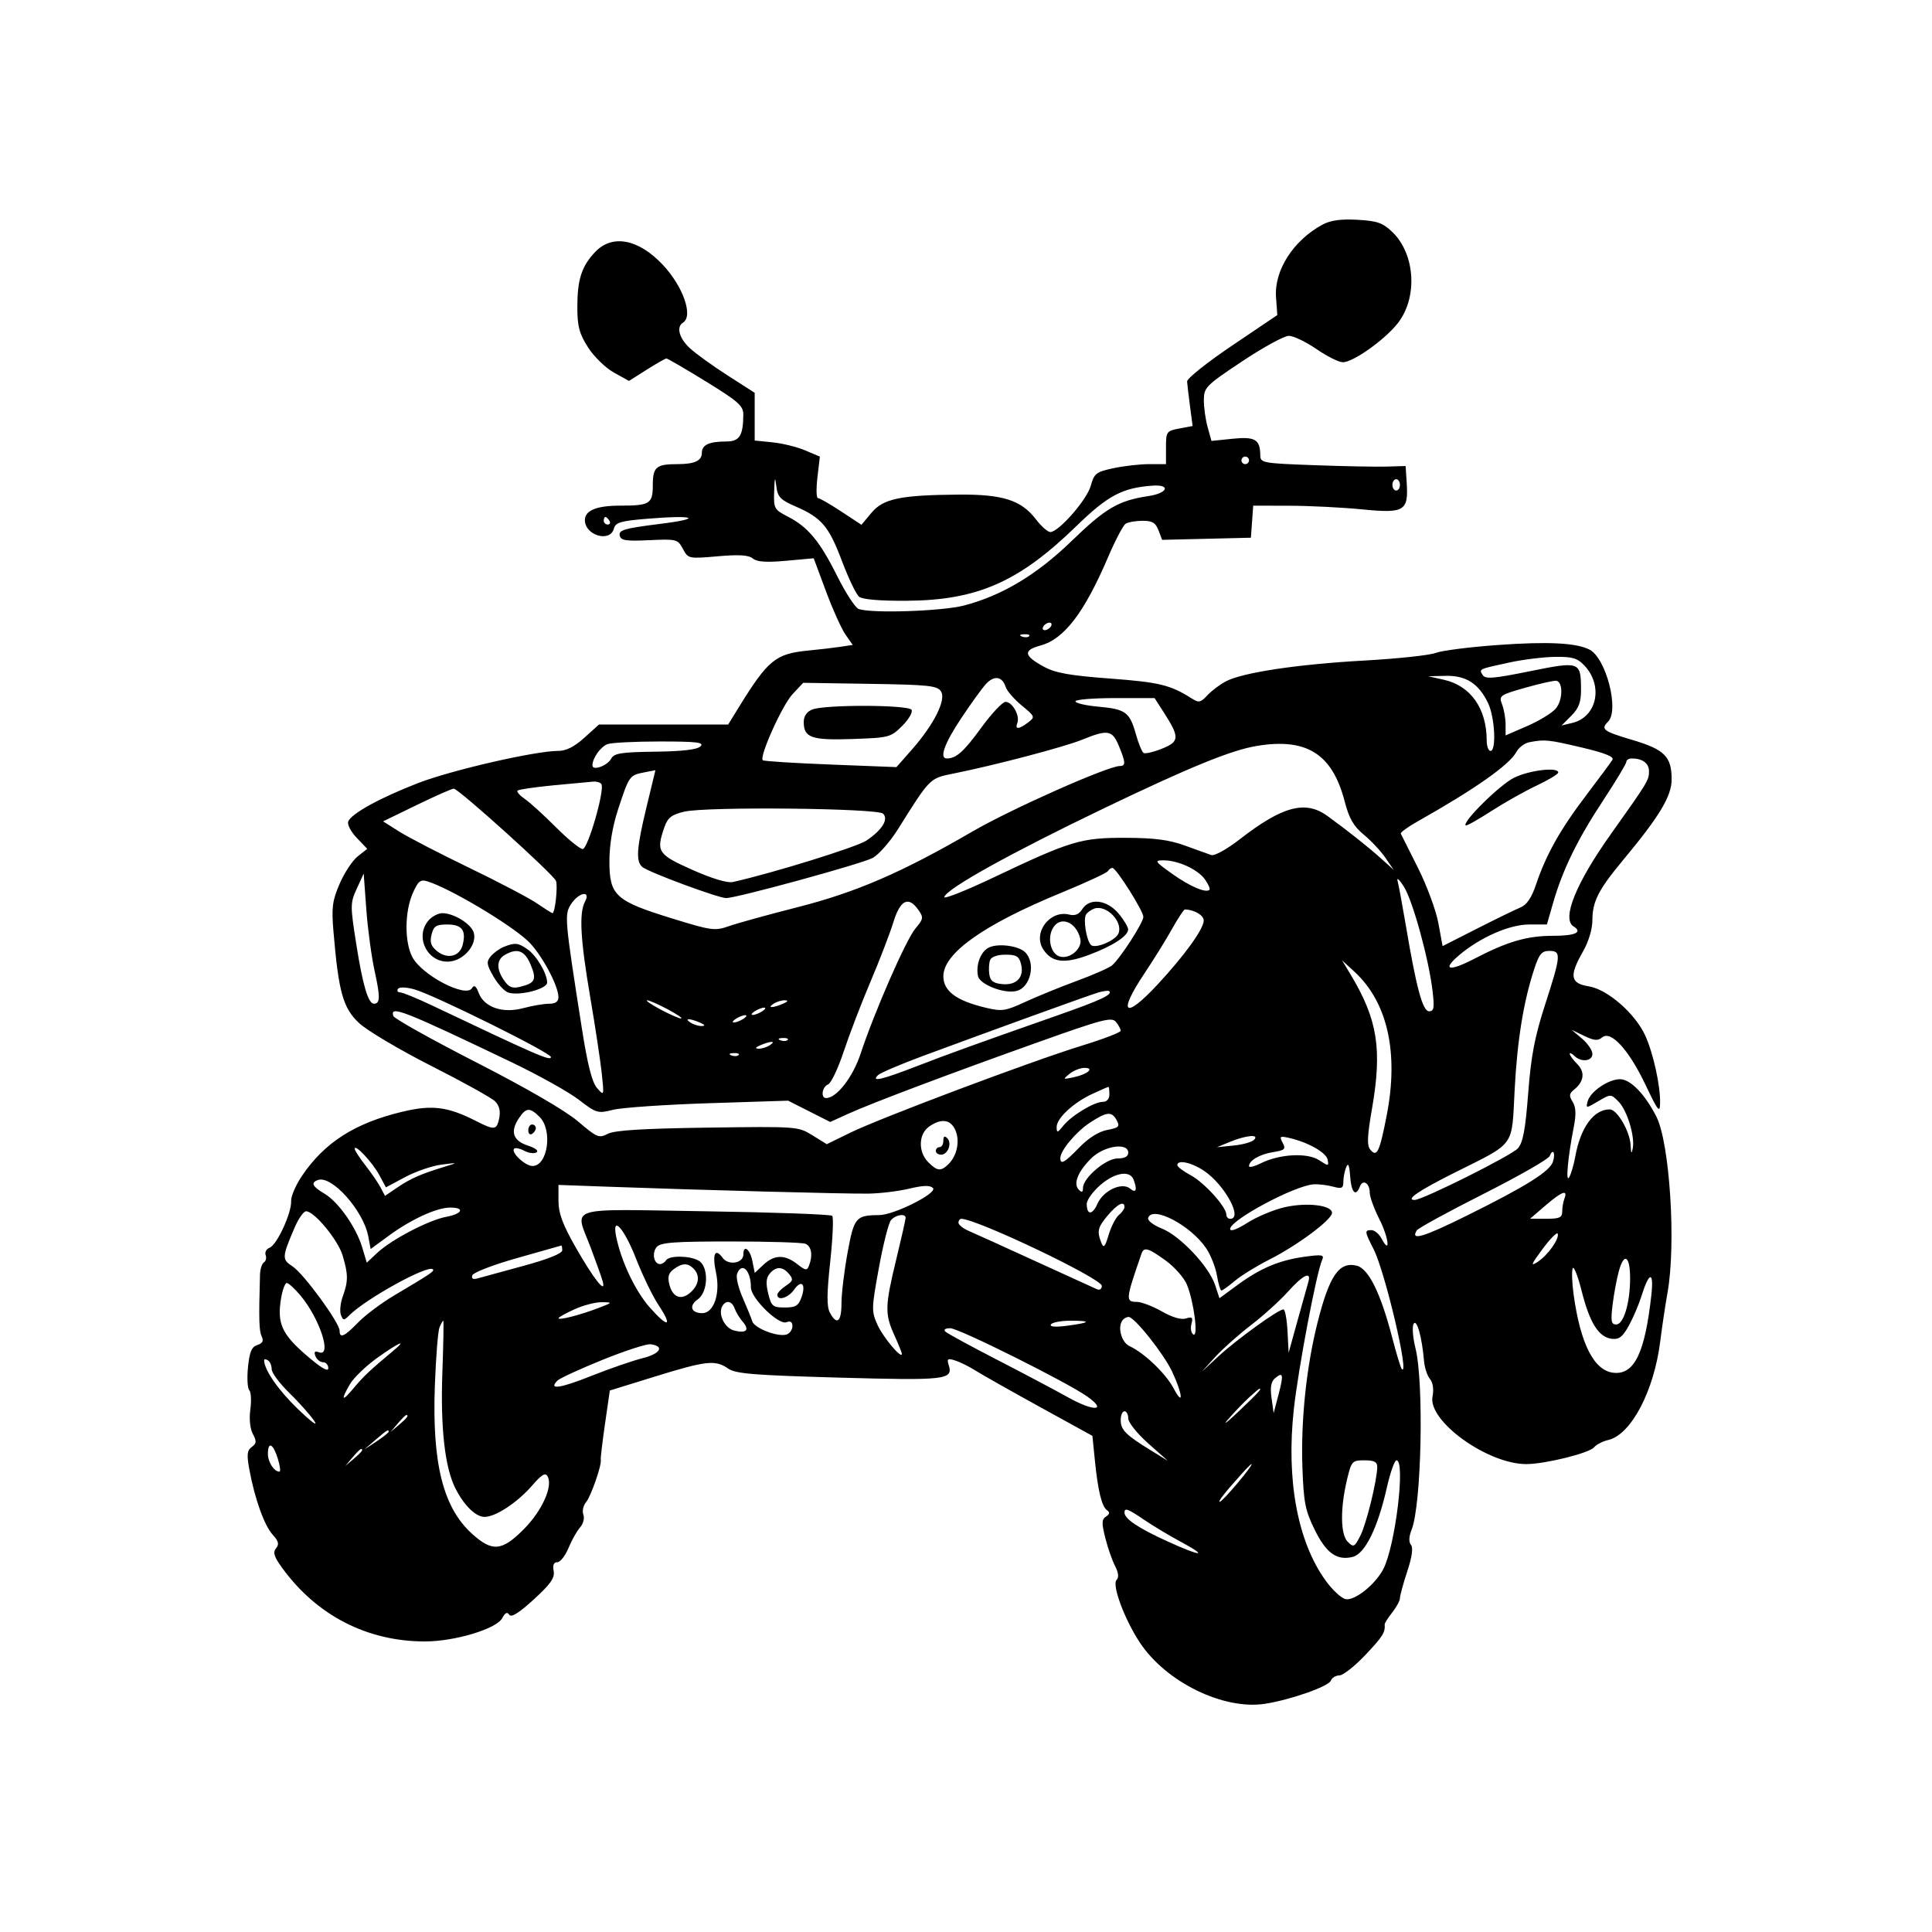 <svg xmlns="http://www.w3.org/2000/svg" width="512" height="512" viewBox="0 0 512 512" version="1.1">
	<path d="M 350.500 59.516 C 342.759 63.687, 337.651 71.645, 338.159 78.743 L 338.500 83.500 326.500 91.593 C 319.900 96.045, 314.542 100.320, 314.593 101.093 C 314.644 101.867, 314.993 104.840, 315.370 107.699 L 316.055 112.899 312.528 113.561 C 309.127 114.199, 309 114.381, 309 118.611 L 309 123 304.549 123 C 302.101 123, 297.838 123.485, 295.075 124.077 C 290.481 125.063, 289.966 125.463, 289.056 128.758 C 288.034 132.459, 280.560 141, 278.343 141 C 277.660 141, 275.931 139.465, 274.499 137.588 C 270.674 132.573, 265.739 130.987, 254.230 131.073 C 238.666 131.190, 234.084 132.137, 230.956 135.883 L 228.291 139.076 222.918 135.538 C 219.963 133.592, 217.194 132, 216.764 132 C 216.334 132, 216.273 129.528, 216.628 126.506 L 217.274 121.012 213.387 119.360 C 211.249 118.451, 207.363 117.491, 204.750 117.226 L 200 116.746 200 110.421 L 200 104.097 192.750 99.445 C 188.763 96.886, 184.262 93.630, 182.750 92.209 C 179.958 89.586, 179.185 86.622, 181 85.500 C 183.791 83.775, 181.040 75.906, 175.638 70.165 C 169.209 63.331, 162.275 62.008, 157.751 66.750 C 154.147 70.528, 153 74.057, 153 81.369 C 153 86.509, 153.500 88.392, 155.835 92.054 C 157.396 94.501, 160.473 97.501, 162.678 98.726 L 166.685 100.951 171.377 97.976 C 173.958 96.339, 176.314 95, 176.613 95 C 176.912 95, 181.621 97.744, 187.078 101.097 C 195.633 106.354, 196.998 107.560, 196.986 109.847 C 196.957 115.452, 195.979 117, 192.465 117 C 187.925 117, 186 117.893, 186 120 C 186 122.111, 184.074 123, 179.500 123 C 173.916 123, 173 123.775, 173 128.500 C 173 133.517, 172.240 134, 164.352 134 C 158.107 134, 155 135.274, 155 137.835 C 155 141.894, 161.703 143.853, 162.689 140.082 C 163.112 138.464, 164.469 138.058, 171.345 137.488 C 184.249 136.418, 186.602 137.387, 174.697 138.867 C 165.621 139.996, 163.946 140.473, 164.218 141.855 C 164.491 143.245, 165.707 143.446, 172.051 143.154 C 179.303 142.820, 179.608 142.899, 180.976 145.456 C 182.377 148.072, 182.484 148.095, 190.189 147.423 C 195.860 146.928, 198.401 147.088, 199.510 148.008 C 200.606 148.918, 203.080 149.087, 208.335 148.611 L 215.637 147.949 218.904 156.725 C 220.701 161.551, 223.032 166.717, 224.083 168.205 L 225.994 170.911 222.747 171.402 C 220.961 171.672, 217.162 172.118, 214.304 172.393 C 205.481 173.242, 203.559 174.820, 195.593 187.750 L 192.975 192 175.859 192 L 158.742 192 154.868 195.500 C 152.184 197.925, 150.036 199, 147.873 199 C 141.857 199, 119.694 204.089, 110.872 207.496 C 100.773 211.396, 93.083 215.620, 92.283 217.706 C 91.984 218.483, 92.998 220.432, 94.535 222.036 L 97.329 224.953 94.804 226.940 C 93.414 228.033, 91.258 231.297, 90.012 234.194 C 88.064 238.723, 87.834 240.508, 88.376 246.915 C 89.733 262.970, 90.912 267.172, 95.176 271.136 C 97.326 273.136, 105.929 278.239, 114.293 282.478 C 122.657 286.716, 130.256 290.930, 131.181 291.842 C 132.299 292.945, 132.678 294.421, 132.314 296.250 C 131.665 299.511, 131.082 299.593, 126.205 297.104 C 118.687 293.269, 114.547 292.738, 106.696 294.604 C 94.087 297.599, 86.005 302.757, 80.016 311.631 C 78.372 314.067, 77.084 317.059, 77.153 318.280 C 77.328 321.354, 73.396 329.911, 71.469 330.650 C 70.598 330.985, 70.116 331.861, 70.399 332.597 C 70.681 333.333, 70.477 334.205, 69.945 334.534 C 69.413 334.862, 68.944 336.339, 68.902 337.816 C 68.565 349.629, 68.649 352.710, 69.346 354.160 C 69.921 355.355, 69.600 355.992, 68.197 356.438 C 66.696 356.914, 66.128 358.255, 65.723 362.278 C 65.434 365.150, 65.584 367.909, 66.057 368.409 C 66.531 368.909, 66.660 371.204, 66.344 373.509 C 65.998 376.029, 66.264 378.626, 67.011 380.021 C 68.043 381.949, 67.993 382.532, 66.717 383.465 C 65.462 384.382, 65.349 385.495, 66.100 389.544 C 67.531 397.260, 70.056 404.287, 72.272 406.721 C 73.837 408.439, 74.035 409.253, 73.148 410.322 C 72.255 411.398, 72.630 412.564, 74.843 415.601 C 83.976 428.133, 97.344 435, 112.605 435 C 120.515 435, 131.571 431.670, 133.091 428.830 C 133.876 427.363, 134.438 427.091, 134.956 427.929 C 135.462 428.747, 137.521 427.462, 141.432 423.888 C 145.938 419.770, 147.071 418.150, 146.722 416.324 C 146.426 414.779, 146.751 414, 147.690 414 C 148.466 414, 149.799 412.313, 150.651 410.250 C 151.502 408.188, 152.884 405.729, 153.721 404.787 C 154.568 403.834, 154.956 402.328, 154.597 401.393 C 154.242 400.468, 154.560 398.988, 155.303 398.105 C 156.616 396.547, 159.519 388.173, 159.211 386.836 C 159.126 386.471, 159.631 382.196, 160.333 377.337 L 161.608 368.502 173.554 364.804 C 187.122 360.603, 189.598 360.329, 192.926 362.660 C 194.919 364.057, 199.603 364.442, 222.389 365.083 C 250.686 365.879, 252.660 365.653, 251.424 361.760 C 250.891 360.082, 251.135 359.908, 253.128 360.541 C 254.407 360.946, 256.814 362.139, 258.476 363.191 C 260.139 364.243, 267.800 368.572, 275.500 372.811 L 289.500 380.518 290.152 387.009 C 290.971 395.148, 291.985 399.287, 293.399 400.250 C 294.167 400.773, 294.078 401.272, 293.106 401.898 C 291.952 402.641, 291.918 403.618, 292.908 407.549 C 293.566 410.163, 294.733 413.517, 295.501 415.002 C 296.426 416.790, 296.562 418.038, 295.905 418.695 C 294.603 419.997, 298.021 429.179, 302.099 435.336 C 309.016 445.779, 324.242 453.221, 335.221 451.524 C 341.964 450.483, 352.091 446.927, 352.679 445.395 C 352.973 444.628, 354.001 444, 354.962 444 C 355.923 444, 359.025 441.552, 361.855 438.560 C 366.425 433.728, 367.134 432.602, 366.955 430.465 C 366.931 430.170, 367.831 428.760, 368.955 427.330 C 370.080 425.900, 371 424.186, 371 423.520 C 371 422.855, 371.872 419.666, 372.939 416.434 C 374.210 412.579, 374.547 410.159, 373.917 409.400 C 373.298 408.654, 373.362 407.224, 374.097 405.372 C 376.710 398.790, 377.396 366.461, 375.117 357.297 C 374.405 354.436, 374.189 351.511, 374.636 350.797 C 375.478 349.455, 376.841 354.368, 377.383 360.690 C 377.533 362.445, 378.240 364.584, 378.953 365.443 C 379.752 366.406, 380.013 368.184, 379.634 370.078 C 378.337 376.565, 394.186 388, 404.475 388 C 409.427 388, 421.200 385.086, 422.438 383.555 C 423.022 382.832, 424.720 381.957, 426.210 381.611 C 432.239 380.212, 438.327 368.664, 439.976 355.500 C 440.458 351.650, 441.333 345.800, 441.921 342.500 C 444.213 329.620, 442.503 302.866, 438.941 295.885 C 435.902 289.928, 432.077 286, 429.315 286 C 426.227 286, 421.417 289.297, 420.743 291.876 C 420.253 293.748, 420.315 293.747, 423.559 291.833 C 426.859 289.886, 426.886 289.886, 428.885 291.885 C 431.194 294.194, 433.318 301.131, 432.696 304.327 C 432.381 305.944, 432.237 305.733, 432.132 303.500 C 431.962 299.838, 428.559 294, 426.596 294 C 422.338 294, 418.853 298.783, 417.455 306.547 C 417.064 308.721, 416.340 311.175, 415.847 312 C 414.863 313.646, 415.493 306.727, 417.056 298.727 C 417.729 295.284, 417.649 293.411, 416.769 292.002 C 415.772 290.405, 415.838 289.818, 417.135 288.775 C 419.801 286.631, 420.113 284.113, 417.977 281.977 C 416.890 280.890, 416 279.685, 416 279.300 C 416 278.915, 416.540 279.140, 417.200 279.800 C 418.989 281.589, 422 281.268, 422 279.288 C 422 278.346, 420.762 276.525, 419.250 275.242 L 416.500 272.908 419.822 274.517 C 422.457 275.793, 423.447 275.874, 424.608 274.910 C 426.914 272.997, 431.662 278.207, 436.082 287.500 C 439.416 294.510, 439.894 295.104, 439.943 292.299 C 440.025 287.705, 438.144 279.157, 436.020 274.466 C 433.365 268.603, 426.014 262.186, 421.043 261.391 C 416.129 260.605, 415.803 258.637, 419.512 252.148 C 421.008 249.532, 422 246.221, 422 243.848 C 422 238.950, 423.617 235.765, 430 228.096 C 439.784 216.339, 443 211.011, 443 206.557 C 443 200.488, 441.150 198.633, 432.557 196.082 C 424.830 193.788, 424.137 193.263, 426.159 191.241 C 429.184 188.216, 425.637 174.437, 421.247 172.161 C 417.770 170.359, 410.239 169.977, 396.945 170.930 C 389.490 171.464, 382.065 172.412, 380.445 173.036 C 378.825 173.660, 370.300 174.568, 361.500 175.055 C 344.010 176.022, 329.440 178.204, 324.939 180.531 C 323.355 181.351, 321.131 183.016, 319.998 184.232 C 318.147 186.219, 317.714 186.301, 315.719 185.037 C 310.157 181.515, 307.191 180.796, 294.253 179.829 C 283.400 179.019, 279.672 178.349, 276.573 176.651 C 271.291 173.757, 271.076 172.326, 275.733 171.072 C 281.997 169.385, 287.332 162.410, 293.651 147.647 C 295.558 143.191, 297.655 139.204, 298.310 138.788 C 298.964 138.371, 300.974 138.024, 302.775 138.015 C 305.366 138.003, 306.250 138.529, 307.012 140.532 L 307.975 143.064 319.737 142.782 L 331.500 142.500 331.807 138.250 L 332.115 134 341.807 134.027 C 347.138 134.042, 355.775 134.476, 361 134.992 C 372.176 136.094, 373.280 135.440, 372.794 128 L 372.500 123.500 367.500 123.650 C 364.750 123.733, 356.087 123.566, 348.250 123.279 C 334.548 122.778, 333.999 122.676, 333.985 120.629 C 333.955 116.461, 332.598 115.658, 326.625 116.275 L 321.053 116.850 320.032 113.175 C 319.470 111.154, 319.021 107.925, 319.034 106 C 319.055 102.681, 319.581 102.151, 329.196 95.750 C 334.773 92.037, 340.335 89, 341.556 89 C 342.777 89, 346.065 90.575, 348.864 92.500 C 351.662 94.425, 354.812 96, 355.863 96 C 358.578 96, 366.817 90.174, 370.345 85.760 C 375.770 78.972, 375.107 67.351, 368.960 61.461 C 366.442 59.049, 364.973 58.537, 359.733 58.246 C 355.349 58.003, 352.610 58.380, 350.500 59.516 M 329 122 C 329 122.550, 329.450 123, 330 123 C 330.550 123, 331 122.550, 331 122 C 331 121.450, 330.550 121, 330 121 C 329.450 121, 329 121.450, 329 122 M 205.160 130.230 C 205.007 134.745, 205.170 135.047, 208.750 136.888 C 214.130 139.655, 217.242 143.395, 221.844 152.623 C 224.072 157.090, 226.630 161.028, 227.529 161.373 C 230.741 162.605, 249.593 161.997, 255.448 160.472 C 265.545 157.842, 274.752 152.322, 284.018 143.344 C 292.967 134.675, 296.428 132.649, 304.293 131.475 C 309.461 130.704, 310.395 128.349, 305.391 128.707 C 297.418 129.277, 293.578 131.322, 285.221 139.449 C 270.010 154.240, 258.988 159.086, 240.274 159.210 C 233.120 159.258, 228.541 158.864, 227.650 158.125 C 226.881 157.486, 224.839 153.219, 223.111 148.643 C 219.641 139.448, 217.736 137.211, 210.820 134.207 C 206.787 132.455, 206.083 131.713, 205.730 128.837 C 205.400 126.153, 205.289 126.426, 205.160 130.230 M 369 128.500 C 369 129.325, 369.450 130, 370 130 C 370.550 130, 371 129.325, 371 128.500 C 371 127.675, 370.550 127, 370 127 C 369.450 127, 369 127.675, 369 128.500 M 160 138 C 160 138.550, 160.477 139, 161.059 139 C 161.641 139, 161.840 138.550, 161.500 138 C 161.160 137.450, 160.684 137, 160.441 137 C 160.198 137, 160 137.450, 160 138 M 276.500 166 C 276.160 166.550, 276.332 167, 276.882 167 C 277.432 167, 278.160 166.550, 278.500 166 C 278.840 165.450, 278.668 165, 278.118 165 C 277.568 165, 276.840 165.450, 276.500 166 M 270.813 168.683 C 271.534 168.972, 272.397 168.936, 272.729 168.604 C 273.061 168.272, 272.471 168.036, 271.417 168.079 C 270.252 168.127, 270.015 168.364, 270.813 168.683 M 400.091 175.549 C 391.754 177.357, 391.926 177.278, 392.917 178.872 C 393.627 180.016, 395.708 179.852, 405.429 177.885 C 418.705 175.200, 418.958 175.291, 418.985 182.795 C 418.996 186.094, 418.400 187.691, 416.416 189.675 L 413.832 192.259 416.666 191.587 C 423.194 190.039, 424.958 181.777, 419.908 176.402 C 418.025 174.397, 416.729 174.013, 412.076 174.079 C 409.009 174.123, 403.616 174.785, 400.091 175.549 M 261.239 181.322 C 260.154 182.520, 257.181 186.645, 254.633 190.489 C 250.248 197.104, 248.871 201, 250.918 201 C 253.411 201, 255.407 199.220, 260.008 192.894 C 262.766 189.102, 265.676 186, 266.476 186 C 268.285 186, 270.343 189.665, 269.608 191.578 C 268.914 193.388, 269.963 193.343, 272.461 191.454 C 274.360 190.017, 274.308 189.878, 270.771 186.962 C 268.763 185.307, 266.851 183.105, 266.522 182.069 C 265.613 179.207, 263.436 178.899, 261.239 181.322 M 382.645 180.145 C 389.746 181.740, 393.977 187.744, 393.994 196.250 C 393.997 197.762, 394.450 199, 395 199 C 396.596 199, 396.156 190.131, 394.373 186.374 C 391.901 181.165, 388.519 178.982, 383.115 179.107 L 378.500 179.214 382.645 180.145 M 404.324 182.223 C 397.406 184.187, 397.182 184.348, 398.074 186.695 C 398.583 188.035, 399 190.426, 399 192.010 L 399 194.890 404.750 192.395 C 407.913 191.022, 411.310 188.945, 412.300 187.777 C 414.150 185.596, 414.280 180.837, 412.500 180.420 C 411.950 180.292, 408.271 181.103, 404.324 182.223 M 210.004 183.996 C 207.300 186.891, 201.171 200.504, 202.137 201.470 C 202.388 201.722, 210.464 202.235, 220.083 202.610 L 237.572 203.293 241.624 198.689 C 247.494 192.021, 250.788 185.473, 249.389 183.253 C 248.415 181.708, 246.183 181.468, 230.565 181.227 L 212.846 180.953 210.004 183.996 M 285 185.861 C 285 186.335, 287.717 186.969, 291.037 187.270 C 298.302 187.928, 299.380 188.715, 301.013 194.545 C 301.707 197.023, 302.633 199.273, 303.071 199.544 C 303.510 199.815, 305.711 199.299, 307.963 198.398 C 312.607 196.540, 312.659 195.375, 308.389 188.750 L 305.972 185 295.486 185 C 289.719 185, 285 185.388, 285 185.861 M 215.250 188.031 C 213.789 188.618, 213 189.781, 213 191.345 C 213 195.503, 215.062 196.219, 225.949 195.845 C 235.648 195.511, 236.065 195.400, 239.107 192.356 C 240.835 190.627, 241.942 188.715, 241.566 188.106 C 240.731 186.756, 218.578 186.693, 215.250 188.031 M 286.736 196.043 C 281.982 197.974, 263.699 202.782, 252.680 205 C 246.346 206.274, 246.555 206.065, 238.002 219.694 C 235.865 223.101, 232.813 226.563, 231.221 227.386 C 228.109 228.995, 195.212 238, 192.445 238 C 190.377 238, 171.962 231.178, 170.250 229.778 C 168.452 228.307, 168.695 224.778, 171.350 213.805 L 173.695 204.111 170.598 204.713 C 166.842 205.442, 166.695 205.654, 163.804 214.471 C 162.323 218.988, 161.500 223.904, 161.500 228.227 C 161.500 237.291, 163.083 238.751, 177.859 243.321 C 188.586 246.638, 189.440 246.756, 193.193 245.432 C 195.380 244.660, 203.543 242.406, 211.334 240.422 C 226.917 236.455, 238.971 231.238, 257.735 220.342 C 267.982 214.392, 293.579 203.017, 296.750 203.005 C 298.374 202.999, 298.326 202.025, 296.487 197.622 C 294.748 193.460, 293.569 193.269, 286.736 196.043 M 161.014 197.194 C 159.166 197.874, 157 200.922, 157 202.841 C 157 204.369, 160.962 202.939, 161.976 201.045 C 162.741 199.616, 164.621 199.319, 173.625 199.204 C 180.870 199.112, 184.779 198.650, 185.646 197.784 C 186.692 196.739, 184.697 196.500, 174.914 196.500 C 168.305 196.500, 162.050 196.812, 161.014 197.194 M 405.248 196.706 C 404.009 196.945, 402.475 198.112, 401.839 199.301 C 400.029 202.682, 390.795 209.173, 375.724 217.657 C 373.098 219.136, 371.073 220.606, 371.224 220.923 C 371.376 221.240, 373.424 225.325, 375.776 230 C 378.127 234.675, 380.558 241.252, 381.177 244.616 L 382.303 250.732 391.402 246.109 C 396.406 243.567, 401.591 241.040, 402.925 240.493 C 404.597 239.808, 405.872 237.947, 407.030 234.500 C 409.710 226.526, 413.442 219.865, 420.265 210.879 C 423.764 206.270, 426.939 201.976, 427.320 201.335 C 427.796 200.535, 425.231 199.517, 419.133 198.085 C 410.211 195.990, 409.389 195.909, 405.248 196.706 M 333 197.690 C 326.240 198.821, 315.349 203.266, 292.685 214.146 C 267.818 226.083, 250.960 235.443, 250.242 237.711 C 250.032 238.378, 255.853 236.076, 263.180 232.596 C 283.852 222.777, 286.453 221.995, 298.288 222.033 C 305.976 222.057, 309.859 222.563, 314 224.080 C 317.025 225.188, 320.178 226.322, 321.007 226.600 C 321.851 226.884, 325.149 225.058, 328.507 222.449 C 339.865 213.622, 345.955 212.001, 351.799 216.250 C 357.282 220.237, 362.416 224.307, 365.916 227.441 L 369.331 230.500 367.126 227.290 C 365.914 225.525, 363.338 222.775, 361.402 221.180 C 358.702 218.955, 357.527 216.908, 356.355 212.390 C 353.080 199.767, 346.258 195.473, 333 197.690 M 431 201.891 C 431 202.380, 428.227 206.993, 424.838 212.141 C 418.039 222.466, 414.105 230.521, 411.597 239.250 L 409.944 245 405.236 245 C 400.066 245, 392.397 248.345, 386.792 253.045 C 381.992 257.070, 383.924 257.601, 390.654 254.108 C 399.575 249.477, 404.648 248, 411.626 248 C 417.477 248, 419.513 247.053, 417 245.500 C 413.810 243.528, 417.644 234.051, 426.893 221.047 C 436.725 207.221, 437 206.767, 437 204.384 C 437 202.268, 435.283 201, 432.418 201 C 431.638 201, 431 201.401, 431 201.891 M 401.226 206.117 C 397.455 207.984, 387.484 217.817, 388.416 218.750 C 388.611 218.945, 391.616 217.266, 395.092 215.019 C 398.569 212.772, 403.998 209.711, 407.157 208.216 C 410.315 206.722, 412.922 205.162, 412.950 204.750 C 413.054 203.187, 405.324 204.089, 401.226 206.117 M 146.592 208.127 C 141.692 208.598, 137.444 209.222, 137.152 209.515 C 136.860 209.807, 137.719 210.797, 139.060 211.714 C 140.402 212.631, 144.107 215.996, 147.292 219.191 C 150.478 222.386, 153.685 225, 154.419 225 C 155.801 225, 160.319 209.325, 159.377 207.800 C 159.105 207.360, 158.121 207.061, 157.191 207.135 C 156.261 207.209, 151.491 207.656, 146.592 208.127 M 110.442 213.336 L 101.519 217.671 105.847 220.403 C 108.227 221.906, 116.548 226.212, 124.337 229.972 C 132.127 233.733, 140.207 237.977, 142.294 239.405 C 144.381 240.832, 146.235 242, 146.414 242 C 147.090 242, 147.869 234.821, 147.342 233.448 C 146.675 231.712, 121.509 209, 120.251 209 C 119.764 209, 115.350 210.951, 110.442 213.336 M 181.333 215.098 C 177.962 215.896, 176.959 216.679, 176.083 219.192 C 173.819 225.685, 174.305 226.432, 183.435 230.500 C 188.634 232.816, 192.758 234.062, 194.185 233.747 C 204.561 231.455, 227.105 224.462, 229.624 222.753 C 233.797 219.922, 235.528 217.128, 234.032 215.632 C 232.570 214.169, 187.198 213.710, 181.333 215.098 M 310.574 231.527 C 315.259 234.881, 319.589 236.745, 320.524 235.810 C 320.760 235.573, 320.231 234.346, 319.346 233.084 C 317.480 230.419, 312.250 228, 308.356 228 C 305.831 228, 305.981 228.239, 310.574 231.527 M 293.580 230.871 C 293.284 231.350, 287.745 233.919, 281.271 236.579 C 260.713 245.026, 250 252.608, 250 258.711 C 250 262.630, 253.409 265.179, 261.128 267.031 C 265.535 268.088, 266.394 267.965, 271.712 265.510 C 274.895 264.040, 281.038 261.537, 285.363 259.947 C 289.688 258.358, 293.878 256.516, 294.675 255.855 C 296.808 254.085, 303 244.506, 303 242.976 C 303 241.411, 295.806 230.021, 294.809 230.009 C 294.429 230.004, 293.876 230.392, 293.580 230.871 M 94.554 235.500 C 92.799 239.340, 92.795 239.936, 94.444 250.380 C 96.144 261.150, 97.590 266, 99.101 266 C 100.752 266, 100.795 264.202, 99.308 257.469 C 98.462 253.636, 97.457 246.225, 97.075 241 L 96.382 231.500 94.554 235.500 M 370.379 233.500 C 370.672 234.600, 371.634 239.775, 372.516 245 C 375.365 261.877, 377.016 268, 378.718 268 C 380.011 268, 380.169 267.097, 379.649 262.675 C 378.645 254.132, 374.406 238.703, 372.032 234.954 C 370.829 233.054, 370.085 232.400, 370.379 233.500 M 109.396 236.694 C 107.221 241.632, 107.168 249.637, 109.286 253.650 C 111.819 258.452, 123.442 264.521, 125.067 261.891 C 125.670 260.917, 126.142 261.243, 126.858 263.128 C 128.316 266.962, 133.183 268.633, 138.641 267.174 C 141.054 266.528, 144.147 266, 145.514 266 C 147.219 266, 147.997 265.450, 147.990 264.250 C 147.973 261.108, 143.321 252.571, 139.872 249.352 C 134.952 244.760, 119.164 235.389, 113.287 233.573 C 111.417 232.995, 110.813 233.479, 109.396 236.694 M 151.375 239.551 C 149.531 242.364, 149.607 243.251, 154.172 272.353 C 155.714 282.182, 156.893 286.829, 158.230 288.353 C 160.098 290.481, 160.109 290.447, 159.479 284.500 C 159.129 281.200, 157.753 272.104, 156.421 264.286 C 153.797 248.882, 153.418 241.955, 155.035 238.934 C 156.658 235.901, 153.407 236.449, 151.375 239.551 M 236.739 244.431 C 235.820 247.417, 233.093 254.505, 230.680 260.181 C 228.267 265.856, 225.078 274.174, 223.593 278.663 C 222.108 283.153, 220.242 287.077, 219.447 287.382 C 217.867 287.988, 217.431 291, 218.923 291 C 221.715 291, 226.012 285.472, 228.077 279.222 C 231.752 268.100, 240.095 249.041, 242.581 246.086 C 244.719 243.545, 244.786 243.140, 243.399 241.159 C 240.752 237.380, 238.582 238.446, 236.739 244.431 M 286.790 240.964 C 285.949 242.311, 284.876 242.756, 283.375 242.379 C 278.192 241.078, 273.608 247.227, 276.486 251.619 C 278.754 255.080, 282.092 255.484, 288.527 253.076 C 294.861 250.706, 298.922 248.081, 298.969 246.327 C 298.986 245.681, 297.835 243.769, 296.411 242.077 C 293.327 238.411, 288.717 237.878, 286.790 240.964 M 290 240.785 C 289.175 241.068, 288.192 241.774, 287.816 242.353 C 287.021 243.575, 287.885 249.082, 289.077 250.394 C 290.144 251.570, 295.685 249.264, 296.425 247.336 C 297.622 244.216, 293.185 239.692, 290 240.785 M 310.559 246.251 C 308.941 249.138, 305.679 254.396, 303.309 257.936 C 296.082 268.731, 298.001 270.342, 306.803 260.867 C 313.945 253.178, 319 246.163, 319 243.941 C 319 242.549, 316.485 241.077, 314 241.015 C 313.725 241.008, 312.176 243.364, 310.559 246.251 M 113.655 243.829 C 109.697 248.203, 113.336 255.396, 119.210 254.809 C 123.060 254.424, 126.520 250.212, 125.535 247.109 C 124.800 244.796, 120.242 242, 117.205 242 C 116.163 242, 114.565 242.823, 113.655 243.829 M 278.950 246.093 C 277.554 248.702, 278.443 252.572, 280.632 253.412 C 283.297 254.435, 286.925 251.465, 286.287 248.783 C 285.193 244.178, 280.831 242.579, 278.950 246.093 M 114.368 247.669 C 113.856 249.708, 114.205 250.747, 115.846 252.076 C 118.577 254.288, 121.844 253.471, 122.619 250.383 C 123.584 246.539, 122.421 245, 118.550 245 C 115.579 245, 114.935 245.411, 114.368 247.669 M 133.465 250.952 C 132.346 251.405, 130.809 252.525, 130.049 253.441 C 128.858 254.876, 128.955 255.608, 130.750 258.750 C 131.895 260.754, 133.658 262.677, 134.666 263.023 C 137.549 264.013, 145 262.115, 145 260.391 C 145 257.996, 142.197 253.252, 139.783 251.561 C 137.312 249.829, 136.441 249.746, 133.465 250.952 M 262.280 251.009 C 259.998 251.939, 258.558 255.466, 259.168 258.632 C 259.604 260.896, 266.122 263.437, 269.390 262.617 C 273.140 261.676, 274.575 255.210, 271.668 252.350 C 269.979 250.689, 264.861 249.957, 262.280 251.009 M 133.750 253.080 C 131.566 254.352, 131.515 256.863, 133.613 259.858 C 134.872 261.656, 135.803 262.018, 137.863 261.509 C 141.842 260.527, 142.277 259.599, 140.619 255.632 C 139.050 251.875, 137.077 251.142, 133.750 253.080 M 406.602 256.750 C 403.733 265.490, 402.095 275.601, 401.393 288.894 C 400.581 304.273, 401.810 302.594, 385.327 310.847 C 375.963 315.536, 372.366 318, 374.885 318 C 377.004 318, 400.589 306.210, 402.261 304.315 C 403.605 302.791, 404.249 299.341, 404.983 289.728 C 405.735 279.865, 406.708 274.773, 409.472 266.224 C 413.704 253.132, 413.792 252, 410.580 252 C 408.579 252, 407.891 252.822, 406.602 256.750 M 262.390 254.427 C 262.088 255.212, 261.990 256.900, 262.171 258.177 C 262.422 259.951, 263.229 260.571, 265.585 260.801 C 269.395 261.173, 271.465 258.987, 270.593 255.513 C 270.069 253.426, 269.367 253, 266.450 253 C 264.330 253, 262.720 253.566, 262.390 254.427 M 357.955 258.318 C 365.088 270.201, 366.331 278.052, 363.585 293.872 C 362.328 301.110, 362.226 303.568, 363.137 304.665 C 364.905 306.795, 365.592 305.359, 367.498 295.550 C 370.725 278.945, 367.714 265.581, 358.926 257.500 L 355.664 254.500 357.955 258.318 M 105.449 262.083 C 105.137 262.587, 105.408 263, 106.052 263 C 106.695 263, 110.434 264.526, 114.361 266.391 C 142.527 279.770, 146 281.278, 146 280.126 C 146 278.992, 114.805 263.543, 109.758 262.178 C 107.511 261.570, 105.789 261.532, 105.449 262.083 M 291 263.040 C 288.405 263.818, 263.541 272.819, 244.620 279.829 C 238.635 282.047, 233.258 284.342, 232.670 284.930 C 230.790 286.810, 233.618 286.164, 242.772 282.624 C 251.534 279.234, 258.252 276.808, 280.500 268.997 C 291.784 265.036, 294.957 263.539, 293.933 262.662 C 293.695 262.457, 292.375 262.627, 291 263.040 M 175 267.500 C 177.475 268.825, 179.950 269.910, 180.500 269.910 C 181.050 269.910, 179.475 268.825, 177 267.500 C 174.525 266.175, 172.050 265.090, 171.500 265.090 C 170.950 265.090, 172.525 266.175, 175 267.500 M 205 266 C 203.172 267.181, 204.751 267.181, 207.500 266 C 208.819 265.433, 208.989 265.122, 208 265.086 C 207.175 265.055, 205.825 265.467, 205 266 M 200 268 C 199.175 268.533, 198.950 268.969, 199.500 268.969 C 200.050 268.969, 201.175 268.533, 202 268 C 202.825 267.467, 203.050 267.031, 202.500 267.031 C 201.950 267.031, 200.825 267.467, 200 268 M 104.237 269.250 C 104.459 269.938, 114.351 275.469, 126.220 281.542 C 139.592 288.385, 149.846 294.334, 153.182 297.184 C 158.195 301.467, 158.738 301.693, 161.061 300.476 C 162.855 299.536, 170.291 299.075, 187.528 298.834 C 211.266 298.503, 211.537 298.523, 215.300 300.863 L 219.100 303.225 225.300 300.190 C 233.304 296.272, 273.486 281.168, 286.750 277.092 C 292.387 275.359, 297 273.591, 297 273.162 C 297 272.733, 296.438 271.685, 295.750 270.832 C 294.643 269.460, 292.324 270.057, 275.500 276.052 C 251.830 284.485, 230.971 292.346, 224.758 295.175 L 220.015 297.335 214.436 294.512 L 208.857 291.689 187.785 292.366 C 176.196 292.739, 164.809 293.523, 162.480 294.109 C 158.416 295.133, 158.052 295.026, 153.373 291.431 C 150.693 289.371, 142.650 284.887, 135.500 281.465 C 106.753 267.707, 103.303 266.359, 104.237 269.250 M 195 270 C 194.175 270.533, 193.950 270.969, 194.500 270.969 C 195.050 270.969, 196.175 270.533, 197 270 C 197.825 269.467, 198.050 269.031, 197.500 269.031 C 196.950 269.031, 195.825 269.467, 195 270 M 183 271 C 183.825 271.533, 185.175 271.945, 186 271.914 C 186.989 271.878, 186.819 271.567, 185.500 271 C 182.751 269.819, 181.172 269.819, 183 271 M 206.813 275.683 C 207.534 275.972, 208.397 275.936, 208.729 275.604 C 209.061 275.272, 208.471 275.036, 207.417 275.079 C 206.252 275.127, 206.015 275.364, 206.813 275.683 M 201.500 277 C 200.181 277.567, 200.011 277.878, 201 277.914 C 201.825 277.945, 203.175 277.533, 204 277 C 205.828 275.819, 204.249 275.819, 201.500 277 M 193.813 279.683 C 194.534 279.972, 195.397 279.936, 195.729 279.604 C 196.061 279.272, 195.471 279.036, 194.417 279.079 C 193.252 279.127, 193.015 279.364, 193.813 279.683 M 283.441 284.568 C 281.596 286.059, 281.648 286.105, 284.500 285.497 C 288.229 284.703, 290.201 283, 287.391 283 C 286.286 283, 284.509 283.706, 283.441 284.568 M 289.500 289.886 C 284.456 292.210, 279.993 296.361, 280.022 298.702 C 280.042 300.298, 280.239 300.258, 281.772 298.344 C 283.942 295.636, 289.936 292.009, 292.250 292.004 C 293.332 292.001, 294 291.237, 294 290 C 294 288.900, 293.887 288.010, 293.750 288.022 C 293.613 288.034, 291.700 288.873, 289.500 289.886 M 137.440 296.451 C 135.156 299.936, 135.982 302.324, 139.911 303.599 C 141.886 304.239, 142.828 304.988, 142.170 305.395 C 141.549 305.779, 140.093 305.585, 138.935 304.965 C 137.777 304.345, 136.570 304.097, 136.254 304.413 C 135.307 305.360, 139.169 309, 141.120 309 C 145.158 309, 146.528 299.528, 143 296 C 140.396 293.396, 139.388 293.478, 137.440 296.451 M 288.855 297.507 C 285.158 299.930, 281 304.905, 281 306.904 C 281 308.763, 282.087 308.151, 286.062 304.056 C 288.486 301.558, 291.185 299.868, 293.423 299.449 C 296.509 298.870, 296.828 298.546, 295.943 296.893 C 294.641 294.460, 293.330 294.573, 288.855 297.507 M 246.223 298.557 C 243.394 300.538, 243.282 305.282, 246 308 C 248.411 310.411, 249.370 310.487, 251.427 308.430 C 253.677 306.180, 254.431 302.240, 253.148 299.426 C 251.876 296.634, 249.410 296.324, 246.223 298.557 M 140 299.559 C 140 300.416, 140.450 300.840, 141 300.500 C 141.550 300.160, 142 299.459, 142 298.941 C 142 298.423, 141.550 298, 141 298 C 140.450 298, 140 298.702, 140 299.559 M 250 302.300 C 250 303.235, 249.550 304, 249 304 C 248.450 304, 248 304.450, 248 305 C 248 305.550, 248.627 306, 249.393 306 C 251.214 306, 252.357 302.957, 251.033 301.633 C 250.322 300.922, 250 301.131, 250 302.300 M 326 302.586 L 322.500 304.019 326.871 303.588 C 329.275 303.352, 331.728 302.672, 332.321 302.079 C 333.875 300.525, 330.338 300.809, 326 302.586 M 339.916 302.842 C 340.813 304.518, 340.506 304.818, 337.379 305.326 C 333.814 305.904, 331 307.545, 331 309.046 C 331 309.486, 332.432 309.132, 334.183 308.259 C 339.100 305.806, 346.468 305.421, 349.573 307.456 C 352.056 309.083, 352.162 309.077, 351.839 307.331 C 351.491 305.451, 346.667 302.714, 341.698 301.577 C 339.175 301, 338.997 301.126, 339.916 302.842 M 94 304.432 C 94 304.861, 95.285 306.852, 96.855 308.856 C 98.426 310.860, 100.232 313.495, 100.869 314.710 L 102.028 316.921 105.413 314.623 C 108.836 312.300, 111.635 311.081, 118 309.141 C 121.428 308.096, 121.407 308.085, 117 308.636 C 114.525 308.945, 110.199 310.427, 107.386 311.929 L 102.272 314.660 100.507 311.384 C 98.709 308.045, 94 303.014, 94 304.432 M 289.140 307.014 C 285.610 310.544, 284.355 313.755, 285.901 315.301 C 286.700 316.100, 287 315.968, 287 314.819 C 287 312.166, 293.072 307, 296.190 307 C 298.021 307, 299 306.477, 299 305.500 C 299 302.651, 292.506 303.648, 289.140 307.014 M 410.690 306.365 C 410.384 307.163, 402.480 311.682, 393.126 316.407 C 383.772 321.133, 375.822 325.479, 375.459 326.066 C 373.699 328.914, 377.148 327.894, 388.793 322.120 C 404.536 314.315, 410.728 310.431, 411.548 307.848 C 412.285 305.528, 411.519 304.205, 410.690 306.365 M 312 308.773 C 312 309.198, 313.607 310.411, 315.571 311.468 C 319.175 313.409, 325 319.850, 325 321.894 C 325 322.502, 325.450 323, 326 323 C 329.475 323, 324.563 313.970, 319.078 310.274 C 315.770 308.044, 312 307.245, 312 308.773 M 356.750 309.332 C 356.337 310.339, 356 312.076, 356 313.190 C 356 314.916, 355.592 315.106, 353.250 314.467 C 351.738 314.055, 349.443 313.780, 348.151 313.856 C 343.168 314.149, 326 323.320, 326 325.689 C 326 326.471, 327.771 325.833, 330.628 324.021 C 333.173 322.407, 337.621 320.557, 340.512 319.910 C 346.404 318.591, 353 319.391, 353 321.425 C 353 323.215, 343.805 330.060, 336.336 333.830 C 333.015 335.507, 328.929 338.031, 327.255 339.439 C 325.581 340.848, 323.978 342, 323.694 342 C 323.409 342, 322.873 340.210, 322.504 338.023 C 322.134 335.836, 320.851 332.590, 319.651 330.810 C 315.562 324.742, 305.457 319.427, 304.284 322.728 C 304.033 323.434, 305.582 324.649, 307.932 325.589 C 312.767 327.524, 320.391 335.625, 322.019 340.557 L 323.170 344.045 327.977 340.517 C 334.041 336.065, 339.069 333.956, 345.795 333.042 C 350.420 332.414, 351 332.524, 350.375 333.911 C 348.882 337.228, 344.064 362.633, 342.879 373.438 C 340.828 392.137, 343.841 408.460, 351.253 418.799 C 353.107 421.384, 355.546 423.636, 356.674 423.801 C 359.156 424.166, 364.503 419.862, 366.597 415.812 C 369.788 409.642, 372.525 387, 370.080 387 C 369.574 387, 368.424 390.262, 367.524 394.250 C 365.118 404.913, 361.740 411.776, 358.499 412.590 C 354.282 413.648, 351.448 411.614, 348.367 405.321 C 345.883 400.247, 345.470 398.110, 345.145 388.670 C 344.724 376.401, 346.210 362.231, 349.141 350.571 C 352.293 338.029, 354.891 334.254, 359.559 335.426 C 362.689 336.211, 365.889 342.693, 368.931 354.409 C 370.060 358.759, 371.213 362.546, 371.492 362.826 C 373.632 364.965, 367.047 336.972, 364.010 331.019 C 361.609 326.314, 361.575 326, 363.465 326 C 364.270 326, 365.471 327.011, 366.132 328.247 C 368.568 332.798, 368.029 327.991, 365.557 323.112 C 364.151 320.337, 363 317.178, 363 316.092 C 363 313.556, 361.169 312.396, 360.386 314.437 C 359.293 317.284, 358.119 316.060, 357.807 311.750 C 357.587 308.709, 357.287 308.021, 356.750 309.332 M 291.535 314.104 C 289.591 315.811, 288 318.034, 288 319.045 C 288 322.059, 289.488 322.054, 290.825 319.034 C 292.401 315.474, 297.317 313.188, 299.501 315.001 C 301.090 316.320, 301.452 315.341, 300.393 312.582 C 299.421 310.049, 295.358 310.747, 291.535 314.104 M 84.250 312.716 C 82.282 313.426, 82.763 314.429, 85.985 316.332 C 89.677 318.513, 94.385 325.217, 95.992 330.580 L 97.201 334.615 99.999 332 C 103.769 328.479, 113.634 323.329, 118.250 322.473 C 122.602 321.666, 123.285 319.990, 119.250 320.022 C 115.655 320.051, 108.930 323.147, 102.985 327.511 L 98.224 331.006 97.594 327.647 C 96.310 320.806, 87.903 311.399, 84.250 312.716 M 148 318.282 C 148 321.507, 149.109 324.496, 152.541 330.524 C 157.367 338.999, 160.758 343.252, 159.697 339.500 C 159.386 338.400, 157.977 334.442, 156.566 330.705 C 152.308 319.428, 149.185 320.427, 186.916 321 C 205.021 321.275, 220.152 321.818, 220.541 322.207 C 220.930 322.596, 220.695 328.050, 220.019 334.326 C 219.094 342.909, 219.072 346.266, 219.930 347.869 C 221.776 351.318, 223 350.330, 223 345.393 C 223 342.860, 223.725 336.824, 224.611 331.981 C 226.326 322.606, 226.795 322.049, 233 322.013 C 236.942 321.990, 248.550 316.150, 247.245 314.845 C 246.467 314.067, 244.713 314.109, 241.021 314.995 C 238.194 315.673, 233.320 316.270, 230.190 316.321 C 224.496 316.415, 186.185 315.400, 161.250 314.496 L 148 314.015 148 318.282 M 409.500 319.523 L 405.500 322.970 409.750 322.985 C 413.278 322.997, 414 322.674, 414 321.082 C 414 320.027, 414.273 318.452, 414.607 317.582 C 415.551 315.121, 413.862 315.763, 409.500 319.523 M 293.589 322.077 C 290.887 325.287, 290.657 326.269, 291.876 329.371 C 292.472 330.888, 292.838 330.484, 293.810 327.240 C 294.470 325.038, 295.682 322.679, 296.505 321.996 C 297.327 321.314, 298 320.360, 298 319.878 C 298 318.129, 296.123 319.065, 293.589 322.077 M 78.109 325.250 C 74.693 333.229, 74.666 333.735, 77.552 335.626 C 80.501 337.559, 90 350.554, 90 352.657 C 90 354.793, 91.253 354.233, 94.922 350.458 C 96.803 348.521, 101.078 345.313, 104.422 343.330 C 114.297 337.471, 115.196 336.863, 114.711 336.378 C 113.429 335.096, 96.998 344.145, 92.572 348.571 C 91.135 350.008, 90.936 349.997, 90.342 348.448 C 89.983 347.513, 90.209 345.310, 90.845 343.553 C 92.305 339.516, 92.295 337.717, 90.787 332.685 C 89.555 328.572, 83.290 321, 81.119 321 C 80.465 321, 79.110 322.913, 78.109 325.250 M 236.107 323.371 C 235.481 324.126, 234.040 329.824, 232.906 336.035 C 230.940 346.797, 230.923 347.504, 232.549 351.108 C 234.041 354.417, 239 360.317, 239 358.784 C 239 358.473, 238.110 356.257, 237.022 353.859 C 234.456 348.203, 234.504 346.176, 237.499 333.814 C 238.873 328.141, 239.998 323.163, 239.999 322.750 C 240.001 321.488, 237.314 321.917, 236.107 323.371 M 254 324.021 C 254 324.583, 255.238 325.571, 256.750 326.217 C 258.262 326.862, 266.250 330.486, 274.500 334.269 C 282.750 338.052, 290.063 341.387, 290.750 341.681 C 291.438 341.974, 292 341.566, 292 340.773 C 292 338.839, 258.809 323.003, 254.750 323.001 C 254.338 323, 254 323.460, 254 324.021 M 163.278 327.642 C 164.589 334.197, 168.306 342.066, 172.157 346.441 C 177.080 352.033, 178.374 351.675, 174.483 345.796 C 172.938 343.461, 170.281 337.975, 168.578 333.605 C 165.441 325.557, 162.112 321.810, 163.278 327.642 M 408.790 331 C 405.759 335.080, 405.517 335.707, 407.470 334.428 C 410.204 332.636, 413.277 328.330, 412.813 326.942 C 412.641 326.428, 410.830 328.254, 408.790 331 M 174.011 330.487 C 172.698 332.068, 173.283 335, 174.910 335 C 175.444 335, 176.160 334.550, 176.500 334 C 177.307 332.694, 182.599 332.715, 185.066 334.035 C 187.872 335.537, 187.757 342.356, 184.892 344.363 C 182.492 346.044, 183.146 348, 186.107 348 C 189.168 348, 190.935 342.833, 189.759 337.320 C 188.695 332.331, 189.474 330.560, 191.508 333.342 C 193.049 335.449, 197 334.794, 197 332.433 C 197 329.728, 198.750 331.001, 199.383 334.167 L 200.017 337.333 202.323 335.167 C 205.193 332.470, 207.986 332.415, 211.262 334.991 C 213.480 336.736, 213.867 336.788, 214.396 335.409 C 215.456 332.649, 215.048 330.232, 213.418 329.607 C 212.548 329.273, 203.603 329, 193.541 329 C 178.567 329, 175.021 329.270, 174.011 330.487 M 137.064 333.392 C 130.775 335.164, 125.427 337.220, 125.180 337.959 C 124.876 338.873, 125.336 339.134, 126.616 338.774 C 127.652 338.482, 133.113 336.990, 138.750 335.458 C 145.245 333.693, 149 332.183, 149 331.336 C 149 330.601, 148.887 330.038, 148.750 330.084 C 148.613 330.131, 143.354 331.619, 137.064 333.392 M 302.504 332.250 C 298.291 344.416, 298.234 344.996, 301.250 345.012 C 302.488 345.019, 305.476 346.154, 307.892 347.534 C 310.654 349.113, 313.027 349.809, 314.288 349.409 C 315.953 348.880, 316.199 349.130, 315.740 350.885 C 315.436 352.047, 315.663 353.291, 316.243 353.650 C 317.636 354.511, 316.380 344.844, 314.520 340.394 C 313.769 338.596, 311.252 335.746, 308.927 334.062 C 304.281 330.696, 303.153 330.378, 302.504 332.250 M 429.049 336.724 C 428.467 338.801, 427.705 342.863, 427.357 345.750 C 426.827 350.148, 426.983 351, 428.315 351 C 430.273 351, 431.987 345.320, 431.994 338.809 C 432.001 332.888, 430.436 331.780, 429.049 336.724 M 178.544 336.344 C 177.179 337.343, 176.879 338.384, 177.382 340.387 C 178.256 343.866, 180.556 344.712, 183.037 342.466 C 185.264 340.451, 185.566 337.966, 183.800 336.200 C 182.244 334.644, 180.815 334.684, 178.544 336.344 M 416.780 336.140 C 416.495 336.888, 416.601 339.975, 417.017 343 C 418.832 356.201, 422.463 363.294, 427.666 363.805 C 433.121 364.341, 435.927 358.543, 437.621 343.231 C 438.336 336.774, 437.047 336.906, 434.999 343.500 C 434.315 345.700, 432.817 349.208, 431.668 351.296 C 430.015 354.302, 429.072 355.031, 427.139 354.796 C 423.669 354.375, 421.295 350.612, 419.157 342.140 C 418.135 338.092, 417.065 335.392, 416.780 336.140 M 195.333 337.575 C 195 338.441, 195.654 341.254, 196.786 343.825 C 197.917 346.396, 199.072 349.242, 199.352 350.149 C 199.933 352.035, 206.354 354.462, 208.541 353.623 C 209.344 353.315, 210 352.326, 210 351.424 C 210 350.330, 209.466 349.991, 208.392 350.403 C 206.321 351.198, 199 344.024, 199 341.199 C 199 336.659, 196.596 334.283, 195.333 337.575 M 203.958 337.550 C 203.024 338.676, 202.922 340.112, 203.586 342.800 C 204.421 346.182, 204.799 346.500, 207.976 346.500 C 210.861 346.500, 211.615 346.036, 212.412 343.770 C 213.656 340.232, 212.395 338.991, 210.420 341.810 C 208.908 343.969, 206 344.832, 206 343.122 C 206 342.639, 207.006 341.576, 208.236 340.759 C 210.168 339.477, 210.287 339.051, 209.114 337.637 C 207.408 335.582, 205.617 335.552, 203.958 337.550 M 341.335 342.293 C 339.226 344.655, 334.800 348.660, 331.500 351.194 C 328.200 353.727, 323.927 357.533, 322.005 359.650 L 318.509 363.500 323.005 359.348 C 327.750 354.965, 338.787 347, 340.116 347 C 340.547 347, 341.035 349.587, 341.200 352.750 L 341.500 358.500 343.853 350 C 345.147 345.325, 346.437 340.712, 346.720 339.750 C 347.600 336.749, 345.330 337.821, 341.335 342.293 M 74.504 343.978 C 73.381 350.623, 74.623 353.475, 81.071 359.062 C 85.030 362.491, 87 363.666, 87 362.599 C 87 361.720, 86.373 361, 85.607 361 C 84.841 361, 83.936 360.275, 83.596 359.389 C 83.153 358.236, 83.407 357.942, 84.489 358.357 C 88.118 359.750, 84.737 349.376, 79.566 343.250 C 78.057 341.462, 76.452 340, 75.999 340 C 75.546 340, 74.873 341.790, 74.504 343.978 M 152.250 346.973 C 149.912 348.034, 148 349.102, 148 349.346 C 148 349.960, 153.688 348.510, 158.500 346.670 C 162.396 345.181, 162.422 345.140, 159.500 345.092 C 157.850 345.066, 154.588 345.912, 152.250 346.973 M 191.465 346.057 C 190.182 348.132, 191.992 351.960, 194.562 352.605 C 197.819 353.422, 198.722 352.479, 196.813 350.256 C 195.983 349.290, 195.025 347.712, 194.683 346.750 C 193.988 344.789, 192.453 344.458, 191.465 346.057 M 297.667 349.667 C 296.013 351.320, 297.072 355.712, 299.377 356.762 C 303.203 358.505, 308.954 364.012, 311.009 367.900 C 313.742 373.072, 313.426 369.447, 310.625 363.500 C 308.367 358.706, 300.640 349, 299.082 349 C 298.670 349, 298.033 349.300, 297.667 349.667 M 116.476 351.750 C 116.070 352.712, 115.514 359.691, 115.240 367.258 C 114.495 387.893, 117.429 399.541, 125.122 406.492 C 130.465 411.318, 133.014 411.087, 138.818 405.250 C 143.640 400.400, 146.585 393.868, 145.126 391.260 C 144.521 390.179, 143.569 390.740, 141.027 393.676 C 137.135 398.172, 131.354 401.988, 128.424 401.995 C 126.073 402.001, 122.976 398.970, 120.674 394.410 C 117.891 388.898, 116.707 378.376, 117.230 363.823 C 117.504 356.220, 117.612 350, 117.471 350 C 117.329 350, 116.882 350.788, 116.476 351.750 M 278.507 350.988 C 278.118 351.618, 279.637 351.748, 282.698 351.347 C 289.024 350.519, 289.419 350, 283.726 350 C 281.191 350, 278.843 350.445, 278.507 350.988 M 250.550 352.897 C 251.072 353.391, 257.125 356.690, 264 360.228 C 270.875 363.767, 279.499 368.333, 283.164 370.375 C 289.888 374.122, 293.532 373.939, 288.173 370.123 C 282.865 366.343, 254.119 352, 251.852 352 C 250.483 352, 249.973 352.352, 250.550 352.897 M 99.913 359.895 C 96.936 362.036, 93.713 365.143, 92.750 366.799 C 90.194 371.195, 90.609 371.625, 93.750 367.836 C 96.276 364.790, 98.055 363.114, 104.276 357.923 C 108.189 354.657, 105.508 355.869, 99.913 359.895 M 159.668 360.375 C 153.711 362.789, 148.341 365.259, 147.735 365.865 C 145.213 368.387, 148.358 367.958, 156.667 364.648 C 161.525 362.712, 167.656 360.591, 170.290 359.935 C 175.029 358.755, 176.188 356.746, 172.422 356.243 C 171.365 356.102, 165.626 357.962, 159.668 360.375 M 70 360.473 C 70 363.011, 73.785 368.463, 79.045 373.500 C 82.671 376.973, 84.436 378.237, 83.236 376.500 C 82.096 374.850, 79.101 371.494, 76.581 369.042 C 74.062 366.590, 72 363.804, 72 362.851 C 72 361.898, 71.550 360.840, 71 360.500 C 70.450 360.160, 70 360.148, 70 360.473 M 337.883 365.260 C 336.840 366.140, 336.575 367.661, 336.971 370.500 L 337.530 374.500 338.810 369.628 C 340.228 364.230, 340.058 363.427, 337.883 365.260 M 331 370.358 C 329.625 371.621, 327.156 374.194, 325.514 376.077 C 323.872 377.959, 325.109 377.040, 328.264 374.034 C 333.459 369.083, 334.508 367.936, 333.750 368.032 C 333.613 368.049, 332.375 369.096, 331 370.358 M 297 376.345 C 297 378.935, 298.331 380.271, 305 384.370 L 309.500 387.136 304.250 382.478 C 301.363 379.916, 299 376.960, 299 375.910 C 299 374.859, 298.550 374, 298 374 C 297.450 374, 297 375.055, 297 376.345 M 105.405 377.250 L 103.500 379.500 105.750 377.595 C 107.864 375.805, 108.455 375, 107.655 375 C 107.465 375, 106.453 376.012, 105.405 377.250 M 99.500 381.588 L 96.500 384.165 99.750 382.015 C 101.537 380.832, 103 379.669, 103 379.432 C 103 378.683, 102.577 378.944, 99.500 381.588 M 71 385.300 C 71 387.479, 72.636 390, 74.051 390 C 74.409 390, 74.209 388.425, 73.606 386.500 C 72.358 382.513, 71 381.888, 71 385.300 M 93.405 386.250 L 91.500 388.500 93.750 386.595 C 95.864 384.805, 96.455 384, 95.655 384 C 95.465 384, 94.453 385.012, 93.405 386.250 M 357.001 391.996 C 355.147 399.725, 355.213 406.637, 357.160 408.587 C 358.707 410.136, 358.933 410.031, 360.480 407.038 C 362.087 403.930, 364.947 392.314, 364.983 388.750 C 364.996 387.423, 364.178 387, 361.600 387 C 358.346 387, 358.148 387.216, 357.001 391.996 M 328.908 390.750 C 324.499 395.668, 322.679 398, 323.252 398 C 323.561 398, 325.698 395.750, 328 393 C 332.430 387.708, 333.081 386.096, 328.908 390.750 M 298 400.845 C 298 402.503, 301.678 404.967, 309.413 408.492 C 318.487 412.627, 320.442 412.631, 312.755 408.498 C 309.865 406.944, 305.619 404.396, 303.320 402.836 C 298.879 399.823, 298 399.494, 298 400.845" stroke="none" fill="black" fill-rule="evenodd"/>
</svg>